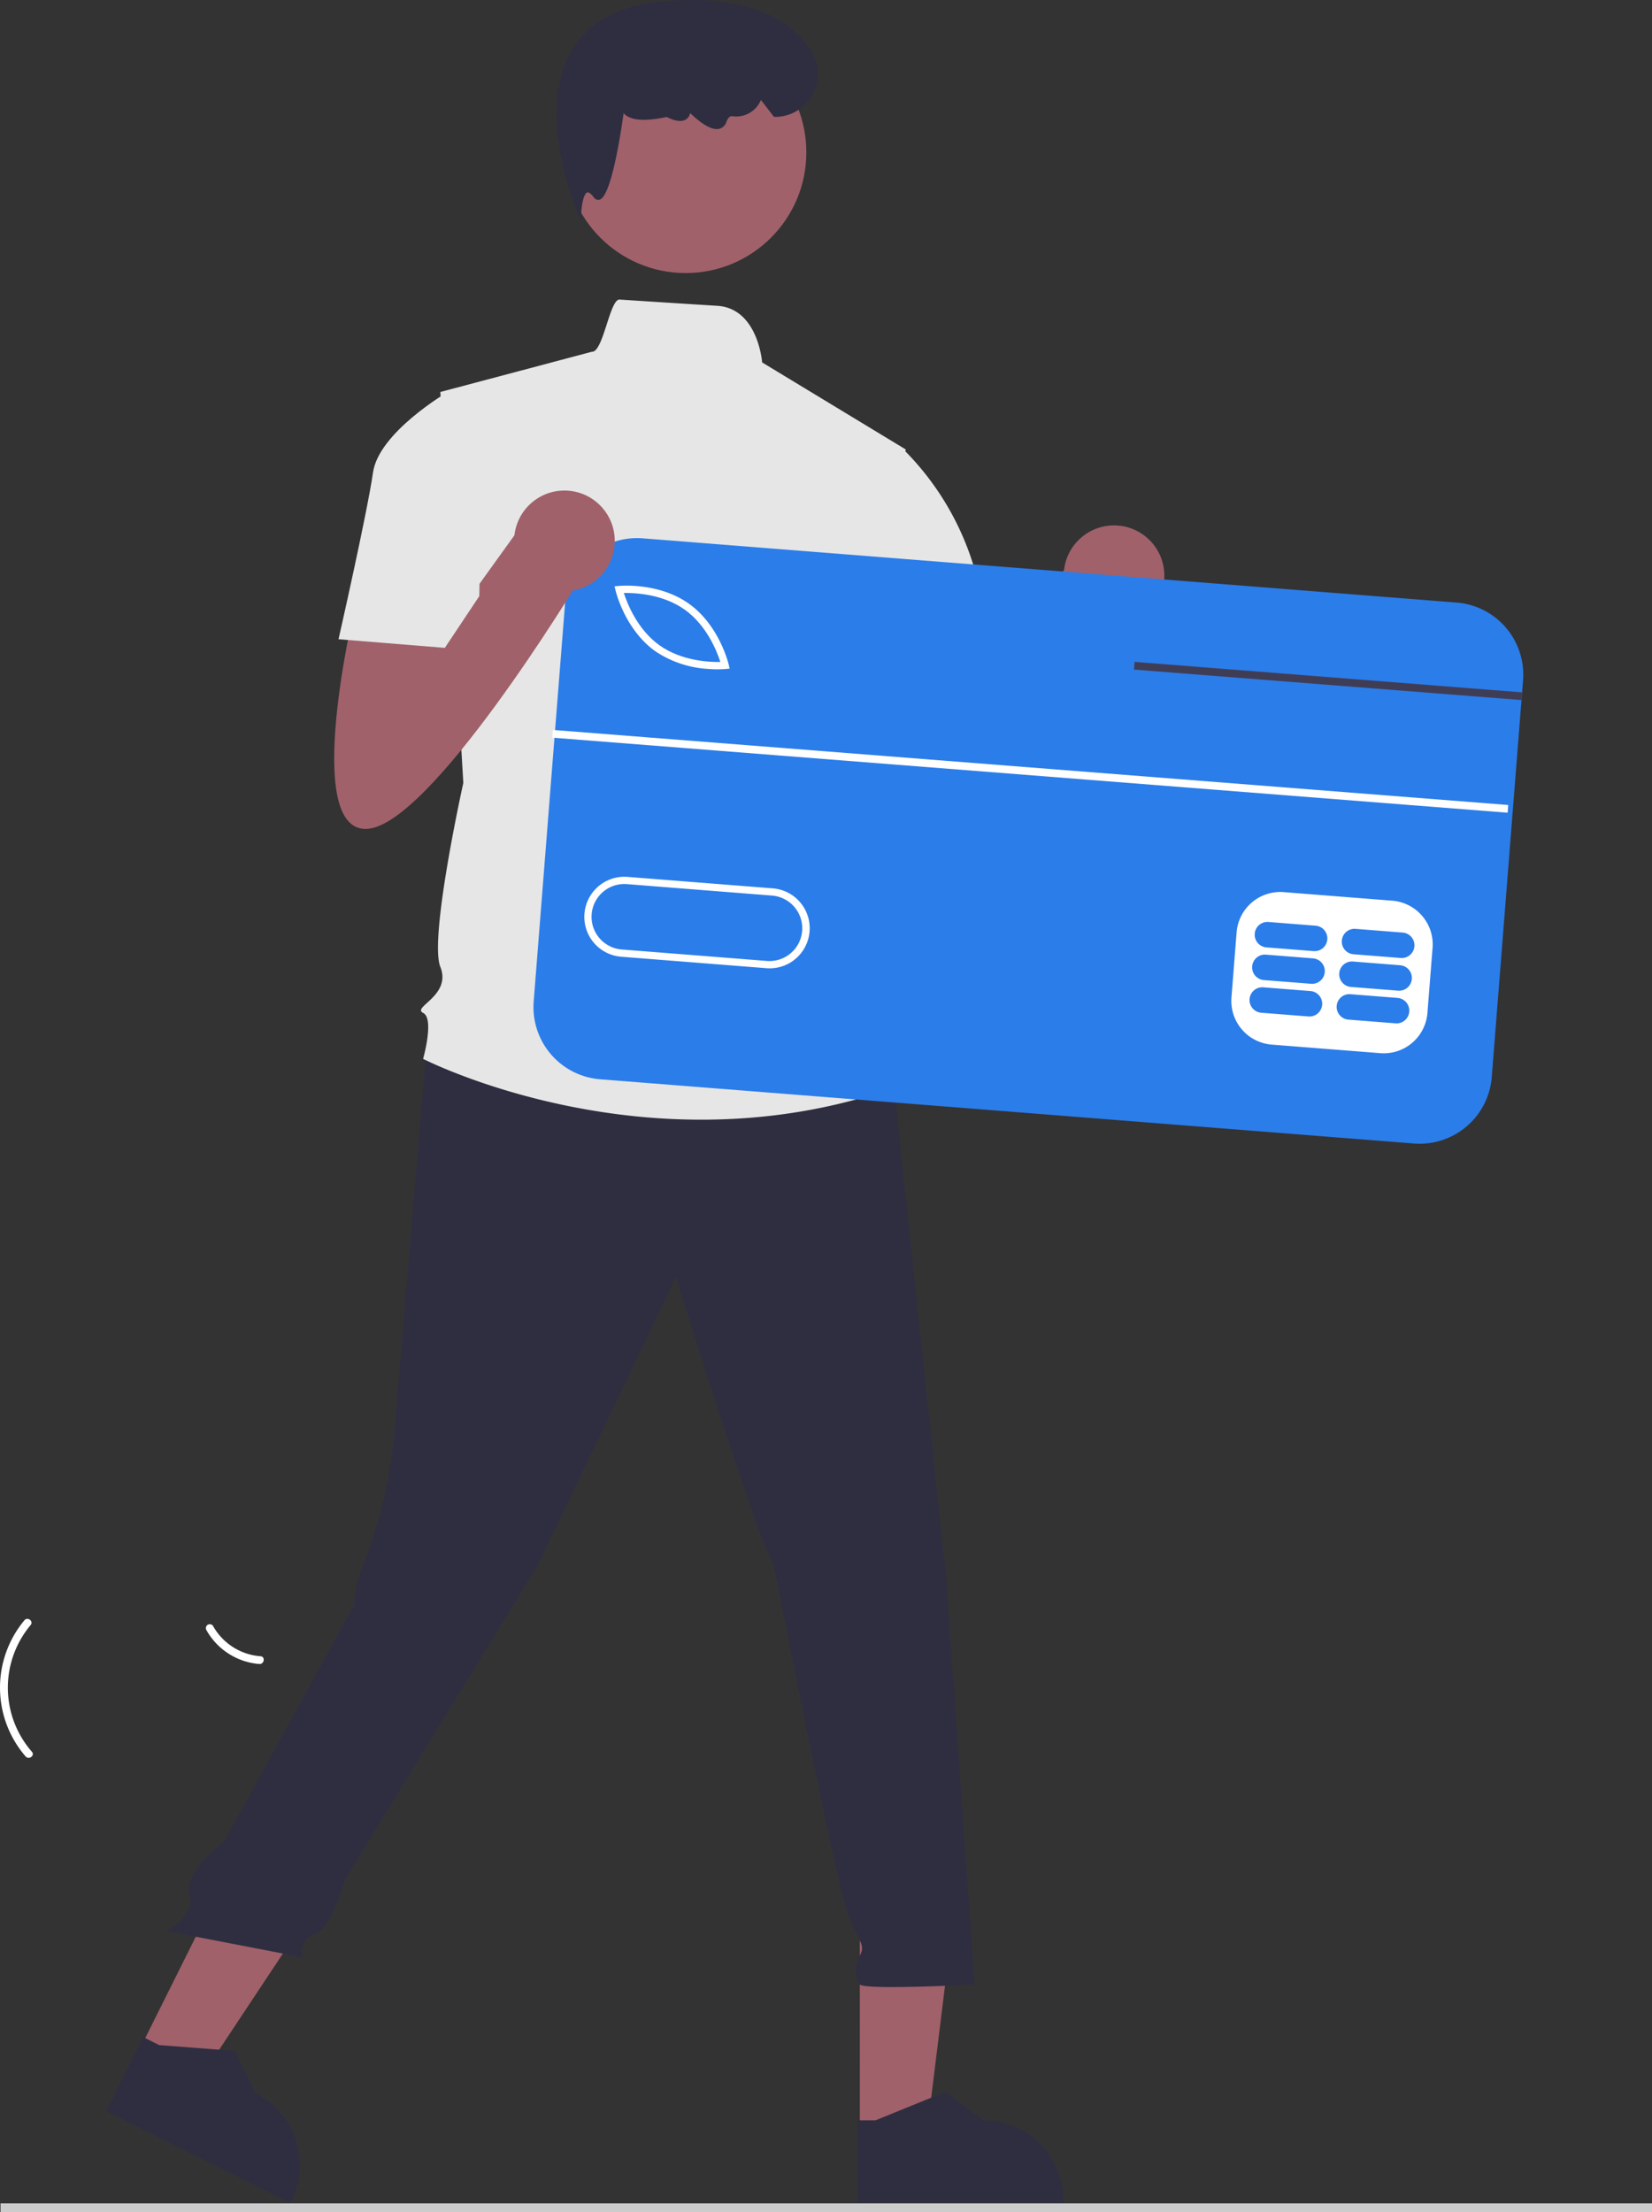 <svg xmlns="http://www.w3.org/2000/svg" width="291.502" height="390.157" viewBox="0 0 291.502 390.157">
  <rect x="0" y="0" width="291.502" height="390.157" fill="#333333" stroke="none"/>
  <g id="Group_26" data-name="Group 26" transform="translate(-17233.41 -397.318)">
    <path id="Path_51" data-name="Path 51" d="M295.341,614.26a18.547,18.547,0,0,1-.2-24.016c.573-.681,1.659.177,1.085.859a17.174,17.174,0,0,0,.233,22.339C297.042,614.114,295.923,614.927,295.341,614.26Z" transform="translate(16942.582 92.85)" fill="#fff"/>
    <path id="Path_53" data-name="Path 53" d="M345.275,591.662a10.5,10.5,0,0,0,8.391,5.37c.889.064.672,1.431-.212,1.367a11.765,11.765,0,0,1-9.3-5.92.715.715,0,0,1,.15-.967.7.7,0,0,1,.967.15Z" transform="translate(16925.711 92.41)" fill="#fff"/>
    <path id="Path_60" data-name="Path 60" d="M522.692,331.037s-9.126,38.532,2.028,38.532,37.518-43.6,37.518-43.6l-9.126-11.154-16.38,22.742-.858-11.588Z" transform="translate(16870.18 180.101)" fill="#a0616a"/>
    <circle id="Ellipse_12" data-name="Ellipse 12" cx="8.878" cy="8.878" r="8.878" transform="translate(17421.107 489.987)" fill="#a0616a"/>
    <path id="Path_61" data-name="Path 61" d="M365.174,544.885H376.99l5.623-45.583H365.171Z" transform="translate(17019.961 228.688)" fill="#a0616a"/>
    <path id="Path_62" data-name="Path 62" d="M512.384,731.778h36.341v-.46a14.145,14.145,0,0,0-14.144-14.145h0l-6.638-5.036-12.385,5.037h-3.172Z" transform="translate(16872.334 54.123)" fill="#2f2e41"/>
    <path id="Path_63" data-name="Path 63" d="M179.038,525.523l10.574,5.276L215,492.524l-15.606-7.788Z" transform="translate(17078.977 233.306)" fill="#a0616a"/>
    <path id="Path_64" data-name="Path 64" d="M318.25,711.069,350.767,727.3l.205-.411a14.146,14.146,0,0,0-6.34-18.973h0l-3.691-7.47-13.331-1.024L324.771,698Z" transform="translate(16933.887 58.604)" fill="#2f2e41"/>
    <rect id="Rectangle_1988" data-name="Rectangle 1988" width="291.411" height="1.53" transform="translate(17233.502 785.945)" fill="#ccc"/>
    <path id="Path_65" data-name="Path 65" d="M379.731,438.1s-4.723,56.785-5.737,68.953a86.532,86.532,0,0,1-5.07,22.308,20.976,20.976,0,0,0-2.028,8.112l-22.984,41.771s-7.023,5.162-6.009,9.219-4.234,6.489-4.234,6.489l24.2,4.665a3.14,3.14,0,0,1,2.028-4.056c3.042-1.014,5.463-9.809,5.463-9.809l33.98-55.376,24.336-50.7s14.2,45.63,17.238,50.7c0,0,11.154,56.784,13.182,61.854s3.042,5.07,2.028,7.1-1.014,4.056,0,5.07,20.28,0,20.28,0l-5.07-71.994-9.126-86.189-46.644-14.2Z" transform="translate(16928.998 142.939)" fill="#2f2e41"/>
    <circle id="Ellipse_13" data-name="Ellipse 13" cx="21.294" cy="21.294" r="21.294" transform="translate(17333.104 402.893)" fill="#a0616a"/>
    <path id="Path_66" data-name="Path 66" d="M485.146,275.719,459.8,260.361s-.7-9.537-7.925-9.986c-3.626-.225-9.068-.57-17.233-1.1-1.726-.111-2.89,9.33-4.868,9.2l-26.758,7.1,4.056,68.952s-6.084,27.378-4.056,32.448-5.07,7.1-3.042,8.112,0,8.112,0,8.112,39.546,20.28,83.148,5.07l-4.056-13.182a10.64,10.64,0,0,0-2.028-10.14s4.056-6.084-1.014-11.154c0,0,2.028-9.126-3.042-13.182l-1.014-14.2,3.042-7.1Z" transform="translate(16908.092 200.88)" fill="#e6e6e6"/>
    <path id="Path_67" data-name="Path 67" d="M438.94,210.939l-.6-1.383c-.077-.179-7.607-17.981-.932-28.962,3.09-5.084,8.708-7.954,16.7-8.53,12.5-.9,21.06,2.062,25.44,8.809a7.564,7.564,0,0,1-6.375,11.652h-.168l-2.3-2.983-.134.29A4.746,4.746,0,0,1,465.6,192.4c-.38-.027-.718.3-.988,1a1.786,1.786,0,0,1-1.337,1.239c-1.653.322-4.009-1.76-5.064-2.8a1.692,1.692,0,0,1-.789,1.162c-1.111.641-2.841-.2-3.338-.463-3.955.84-6.516.616-7.612-.667-.744,5.261-2.34,14.731-4.253,15.256a.957.957,0,0,1-1.044-.456c-.461-.6-.873-.9-1.13-.813-.623.2-.99,2.248-1.043,3.571Z" transform="translate(16896.979 225.412)" fill="#2f2e41"/>
    <path id="Path_68" data-name="Path 68" d="M504.292,288.717l10.115-1.643a49.385,49.385,0,0,1,14.221,25.979c3.042,16.224,4.056,19.266,4.056,19.266L508.348,338.4l-13.182-25.35Z" transform="translate(16877.793 188.896)" fill="#e6e6e6"/>
    <rect id="Rectangle_1989" data-name="Rectangle 1989" width="79.49" height="160.019" transform="translate(17330.949 577.96) rotate(-85.49)" fill="#fff"/>
    <path id="Path_69" data-name="Path 69" d="M462.769,328c-3.9-2.788-8.86-2.989-10.754-2.949.578,1.8,2.373,6.427,6.277,9.217s8.864,2.99,10.754,2.951C468.469,335.415,466.674,330.789,462.769,328Z" transform="translate(16891.475 176.857)" fill="#2b7de9"/>
    <path id="Path_70" data-name="Path 70" d="M475.525,402.257l-25.615-2.021A5.781,5.781,0,0,0,449,411.764h0l25.615,2.021a5.781,5.781,0,0,0,.909-11.527Z" transform="translate(16894.119 153.022)" fill="#2b7de9"/>
    <path id="Path_71" data-name="Path 71" d="M591.554,322.248,447.94,310.918a12.759,12.759,0,0,0-13.721,11.718L428.7,392.6a12.766,12.766,0,0,0,11.72,13.728l143.614,11.33a12.759,12.759,0,0,0,13.721-11.719l5.249-66.5.106-1.359.167-2.114A12.759,12.759,0,0,0,591.554,322.248Zm-4.241,60.875-.91,11.527a7.728,7.728,0,0,1-8.292,7.076L558.9,400.212a7.728,7.728,0,0,1-7.076-8.292l.91-11.527a7.73,7.73,0,0,1,8.292-7.075l19.207,1.516a7.737,7.737,0,0,1,7.082,8.29Zm-149.653-6.01a7.066,7.066,0,0,1,7.59-6.482l25.614,2.022a7.063,7.063,0,1,1-1.1,14.083l-.013,0-25.614-2.022a7.057,7.057,0,0,1-6.478-7.605Zm5.483-57.012-.175-.717.737-.068c.288-.031,7.1-.643,12.405,3.146s6.93,10.436,7,10.714l.169.718-.735.074a19.411,19.411,0,0,1-3.134-.021,18.533,18.533,0,0,1-9.273-3.132c-5.3-3.789-6.93-10.436-6.994-10.716Z" transform="translate(16898.881 181.349)" fill="#2b7de9"/>
    <path id="Path_72" data-name="Path 72" d="M624.431,427.551l-8.325-.657a2.248,2.248,0,0,0-.354,4.483l8.325.657a2.248,2.248,0,0,0,.354-4.483Z" transform="translate(16840.215 144.566)" fill="#2b7de9"/>
    <path id="Path_73" data-name="Path 73" d="M646.936,429.326l-8.325-.657a2.248,2.248,0,0,0-.354,4.483l8.325.657a2.248,2.248,0,1,0,.354-4.483Z" transform="translate(16833.08 144.003)" fill="#2b7de9"/>
    <path id="Path_74" data-name="Path 74" d="M625.1,419.112l-8.325-.657a2.248,2.248,0,0,0-.354,4.483l8.325.657a2.248,2.248,0,0,0,.354-4.483Z" transform="translate(16840.004 147.242)" fill="#2b7de9"/>
    <path id="Path_75" data-name="Path 75" d="M647.6,420.887l-8.325-.657a2.248,2.248,0,0,0-.354,4.483l8.325.657a2.248,2.248,0,0,0,.354-4.483Z" transform="translate(16832.869 146.679)" fill="#2b7de9"/>
    <path id="Path_76" data-name="Path 76" d="M625.763,410.673l-8.325-.657a2.248,2.248,0,1,0-.354,4.483l8.325.657a2.248,2.248,0,1,0,.354-4.483Z" transform="translate(16839.793 149.917)" fill="#2b7de9"/>
    <path id="Path_77" data-name="Path 77" d="M648.267,412.448l-8.325-.657a2.248,2.248,0,1,0-.354,4.483l8.325.657a2.248,2.248,0,0,0,.354-4.483Z" transform="translate(16832.658 149.355)" fill="#2b7de9"/>
    <rect id="Rectangle_1990" data-name="Rectangle 1990" width="1.366" height="169.103" transform="translate(17330.857 527.423) rotate(-85.509)" fill="#fff"/>
    <path id="Path_78" data-name="Path 78" d="M504.483,191.423l-.106,1.359-5.867-.46L436,187.411l.113-1.36,62.5,4.912Z" transform="translate(16997.502 328.009)" fill="#3f3d56"/>
    <path id="Path_79" data-name="Path 79" d="M380.692,322.037s-9.126,38.532,2.028,38.532,37.518-43.6,37.518-43.6l-9.126-11.154-16.38,22.742-.858-11.588Z" transform="translate(16915.203 182.955)" fill="#a0616a"/>
    <circle id="Ellipse_14" data-name="Ellipse 14" cx="8.878" cy="8.878" r="8.878" transform="translate(17324.131 483.84)" fill="#a0616a"/>
    <path id="Path_80" data-name="Path 80" d="M403.643,279.231l-6.084-6.084s-12.168,7.1-13.182,14.2-6.084,29.406-6.084,29.406l18.759,1.521,6.084-9.126Z" transform="translate(16914.85 193.312)" fill="#e6e6e6"/>
  </g>
</svg>
